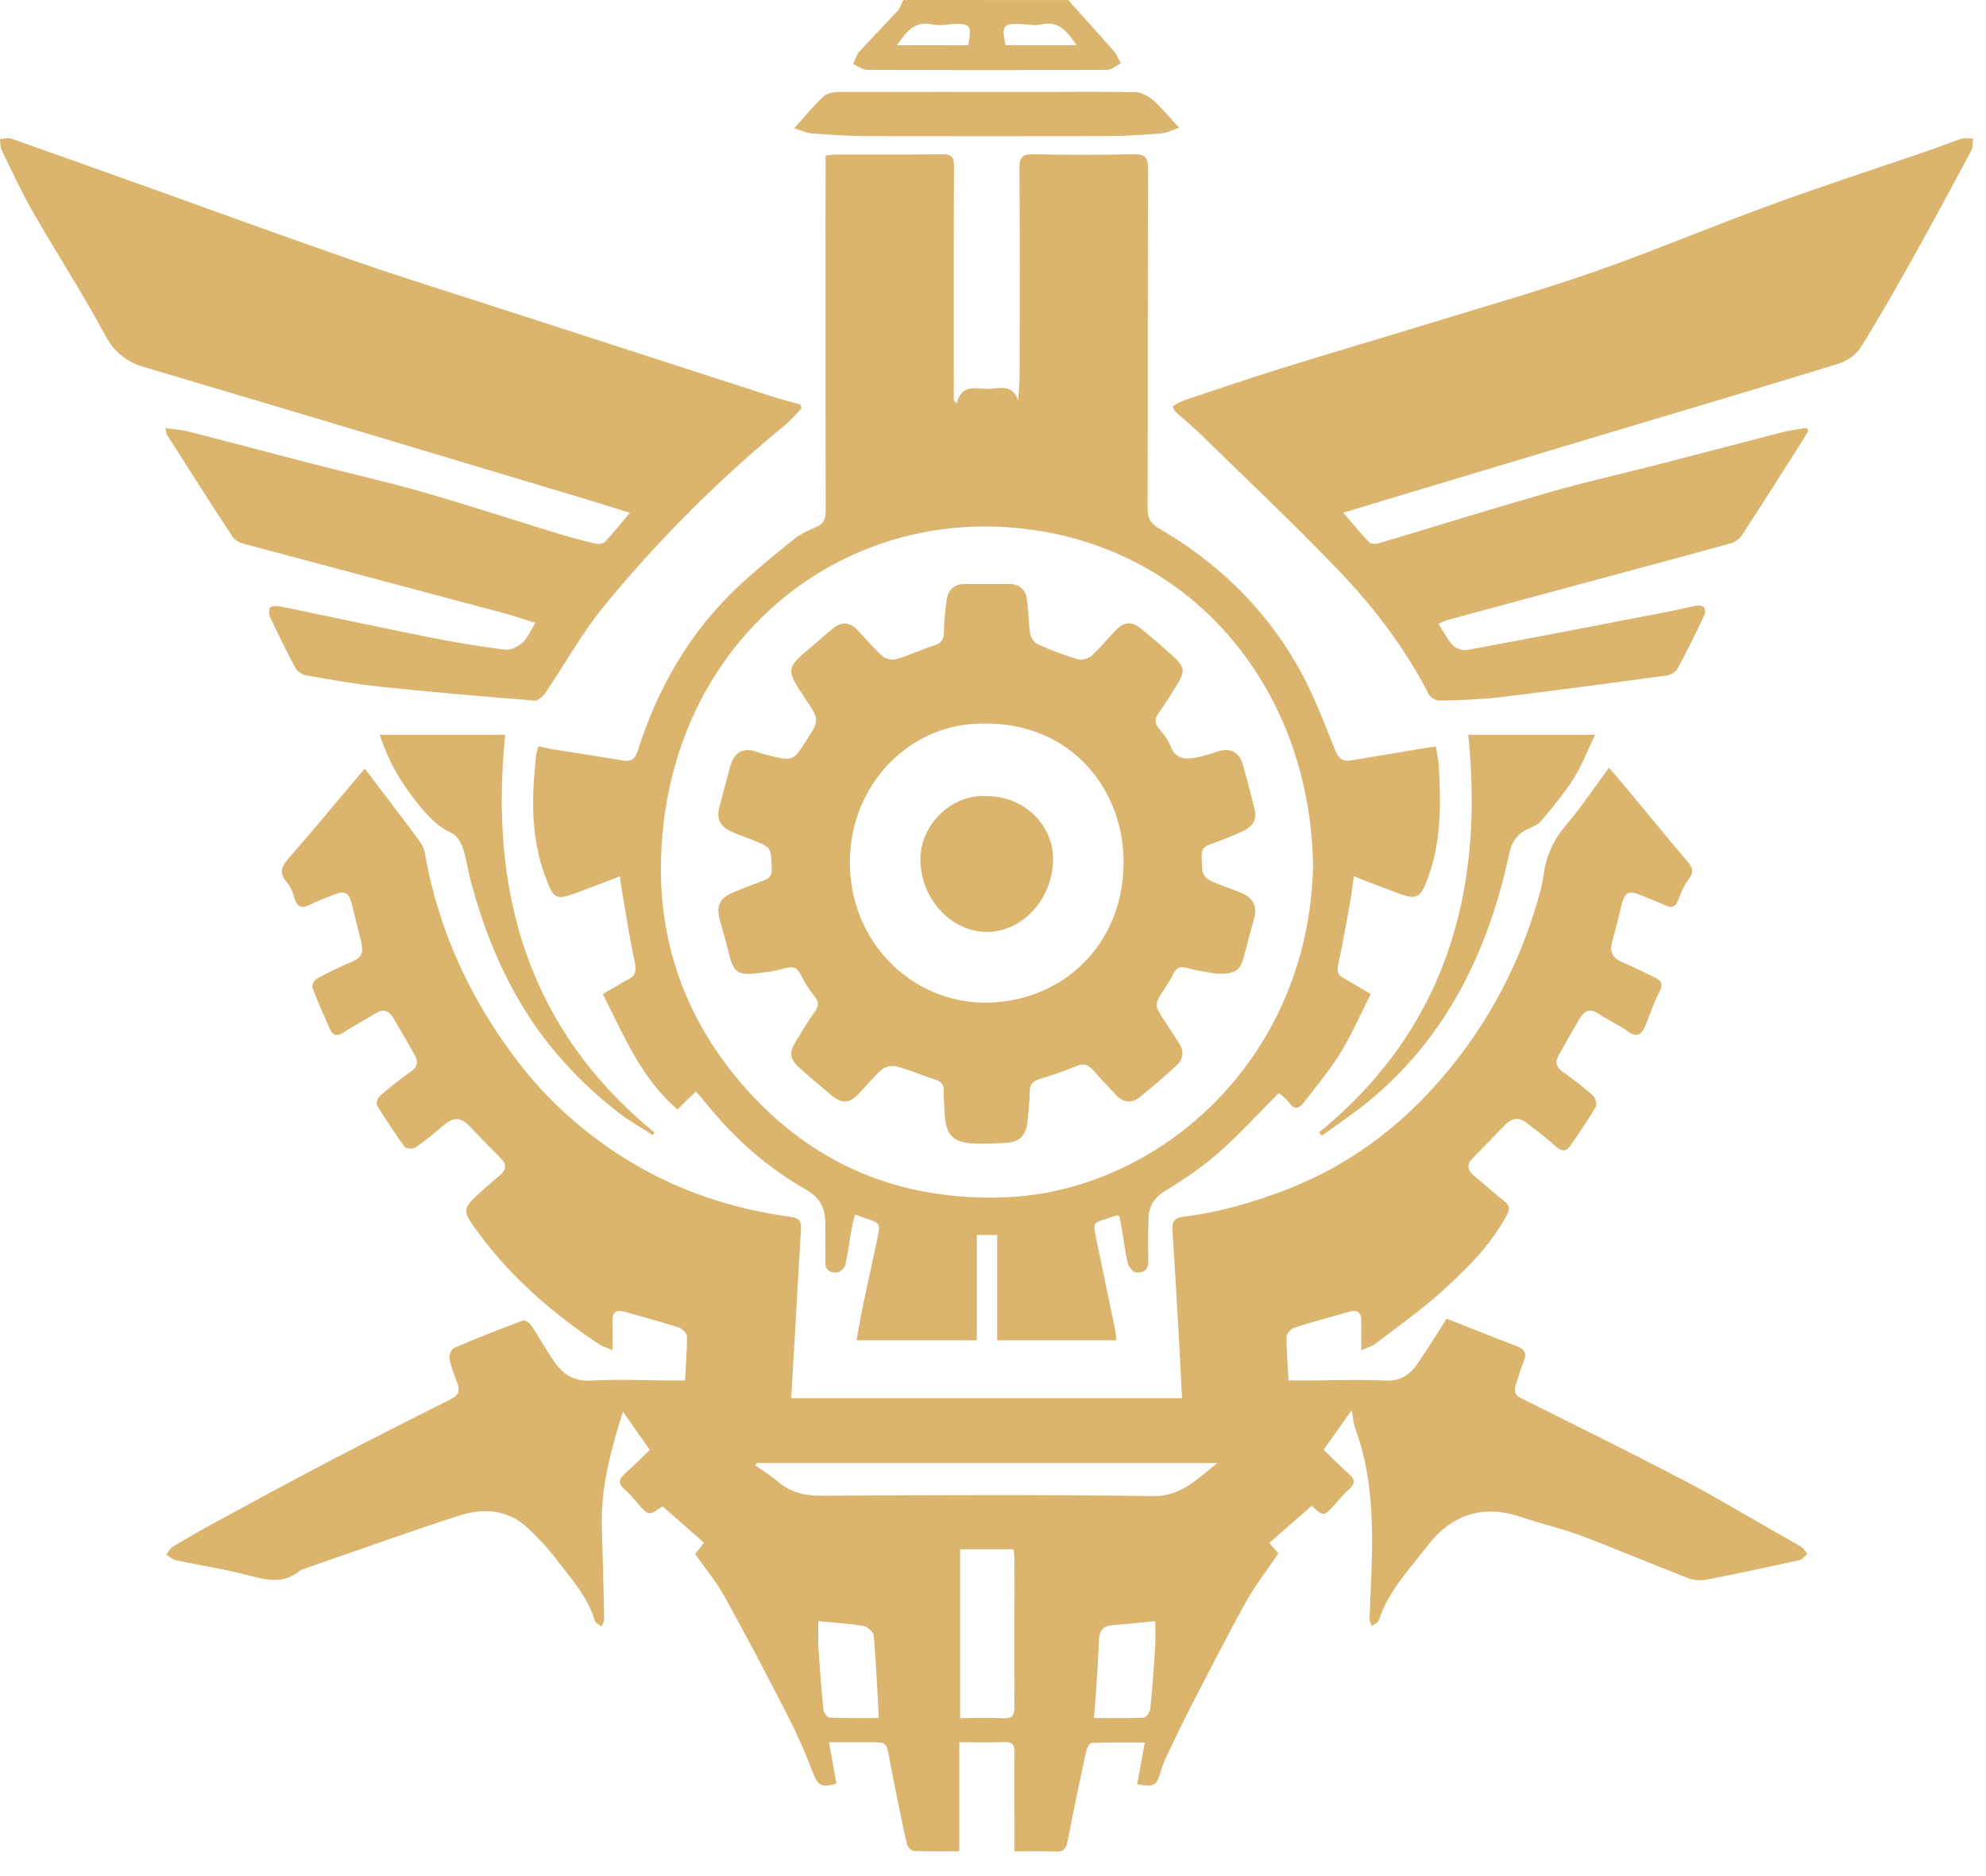 <svg width="36" height="34" viewBox="0 0 36 34" fill="none" xmlns="http://www.w3.org/2000/svg">
<path d="M19.364 0.001C19.644 0.314 19.927 0.625 20.202 0.941C20.253 0.998 20.279 1.079 20.316 1.148C20.234 1.189 20.153 1.266 20.071 1.266C18.619 1.273 17.165 1.273 15.713 1.266C15.629 1.266 15.546 1.194 15.464 1.156C15.501 1.081 15.526 0.991 15.581 0.931C15.807 0.682 16.044 0.444 16.271 0.196C16.319 0.144 16.341 0.066 16.374 0C17.371 0.001 18.368 0.001 19.364 0.001ZM17.55 0.82C17.62 0.456 17.592 0.421 17.258 0.437C17.14 0.443 17.017 0.47 16.906 0.445C16.585 0.368 16.429 0.57 16.258 0.821C16.707 0.82 17.13 0.82 17.55 0.82ZM18.226 0.819C18.646 0.819 19.067 0.819 19.513 0.819C19.344 0.566 19.185 0.369 18.865 0.444C18.755 0.469 18.632 0.443 18.515 0.436C18.182 0.421 18.154 0.457 18.226 0.819Z" fill="#DBB56D"/>
<path d="M12.418 25.017C12.432 24.734 12.455 24.474 12.452 24.214C12.451 24.159 12.365 24.077 12.302 24.057C11.98 23.954 11.653 23.868 11.328 23.774C11.183 23.732 11.098 23.768 11.101 23.939C11.103 24.102 11.101 24.264 11.101 24.467C11.002 24.425 10.923 24.405 10.859 24.361C10.024 23.805 9.268 23.156 8.667 22.336C8.361 21.919 8.373 21.909 8.755 21.564C8.854 21.475 8.955 21.389 9.057 21.304C9.179 21.202 9.191 21.103 9.072 20.985C8.877 20.793 8.688 20.596 8.499 20.397C8.366 20.258 8.23 20.24 8.079 20.365C7.901 20.511 7.725 20.662 7.537 20.793C7.49 20.826 7.363 20.821 7.335 20.783C7.157 20.541 6.99 20.288 6.832 20.03C6.812 19.997 6.846 19.895 6.885 19.862C7.065 19.708 7.249 19.558 7.444 19.424C7.571 19.337 7.585 19.241 7.516 19.119C7.388 18.892 7.26 18.665 7.125 18.442C7.05 18.318 6.95 18.274 6.811 18.364C6.623 18.484 6.422 18.58 6.237 18.705C6.111 18.789 6.033 18.771 5.975 18.638C5.867 18.393 5.757 18.149 5.663 17.898C5.648 17.859 5.698 17.761 5.743 17.737C5.931 17.633 6.125 17.538 6.322 17.455C6.561 17.356 6.602 17.287 6.539 17.036C6.483 16.816 6.429 16.596 6.375 16.375C6.327 16.178 6.25 16.136 6.06 16.211C5.913 16.27 5.762 16.323 5.619 16.395C5.475 16.466 5.389 16.448 5.339 16.28C5.309 16.179 5.271 16.07 5.203 15.994C5.05 15.823 5.101 15.704 5.237 15.548C5.699 15.021 6.146 14.48 6.612 13.928C6.767 14.132 6.926 14.341 7.084 14.551C7.267 14.793 7.452 15.032 7.628 15.277C7.667 15.331 7.691 15.403 7.703 15.47C7.951 16.877 8.535 18.128 9.391 19.244C9.934 19.952 10.59 20.536 11.345 21.005C12.27 21.579 13.271 21.91 14.334 22.053C14.476 22.073 14.528 22.125 14.52 22.267C14.481 22.898 14.447 23.529 14.411 24.16C14.389 24.548 14.365 24.935 14.342 25.339C16.711 25.339 19.052 25.339 21.426 25.339C21.406 24.958 21.389 24.585 21.368 24.212C21.331 23.574 21.296 22.936 21.252 22.298C21.24 22.125 21.301 22.07 21.468 22.048C22.106 21.969 22.72 21.79 23.324 21.557C24.548 21.084 25.544 20.297 26.36 19.267C27.101 18.332 27.626 17.273 27.933 16.104C27.954 16.023 27.968 15.938 27.98 15.853C28.027 15.517 28.155 15.227 28.378 14.965C28.655 14.64 28.893 14.281 29.166 13.913C29.25 14.011 29.331 14.102 29.409 14.196C29.804 14.671 30.195 15.15 30.596 15.621C30.689 15.73 30.707 15.807 30.613 15.93C30.53 16.04 30.471 16.174 30.423 16.306C30.374 16.442 30.305 16.46 30.186 16.406C30.034 16.338 29.878 16.28 29.724 16.216C29.524 16.134 29.45 16.174 29.398 16.386C29.343 16.613 29.287 16.84 29.224 17.066C29.174 17.249 29.228 17.363 29.402 17.435C29.606 17.52 29.804 17.623 30.003 17.717C30.118 17.771 30.151 17.836 30.083 17.967C29.983 18.161 29.913 18.369 29.832 18.573C29.765 18.739 29.684 18.818 29.506 18.69C29.337 18.569 29.144 18.484 28.97 18.368C28.822 18.268 28.72 18.319 28.641 18.451C28.506 18.673 28.379 18.9 28.252 19.128C28.188 19.243 28.202 19.335 28.32 19.417C28.512 19.554 28.701 19.699 28.877 19.856C28.921 19.895 28.953 20.015 28.927 20.059C28.784 20.3 28.625 20.533 28.465 20.764C28.392 20.869 28.312 20.877 28.207 20.781C28.037 20.626 27.851 20.489 27.67 20.347C27.53 20.238 27.399 20.267 27.281 20.388C27.085 20.589 26.891 20.791 26.694 20.991C26.575 21.112 26.605 21.212 26.724 21.311C26.907 21.463 27.082 21.623 27.27 21.77C27.385 21.86 27.368 21.922 27.299 22.047C27.009 22.579 26.588 22.993 26.155 23.387C25.77 23.739 25.339 24.039 24.925 24.357C24.863 24.405 24.778 24.424 24.675 24.47C24.675 24.273 24.673 24.112 24.676 23.95C24.678 23.79 24.611 23.729 24.457 23.773C24.125 23.868 23.791 23.955 23.463 24.061C23.402 24.081 23.322 24.169 23.321 24.227C23.319 24.48 23.343 24.734 23.358 25.019C23.45 25.019 23.544 25.019 23.637 25.019C24.128 25.017 24.621 24.998 25.111 25.02C25.356 25.031 25.529 24.938 25.662 24.757C25.828 24.53 25.973 24.287 26.126 24.05C26.155 24.004 26.184 23.957 26.222 23.897C26.654 24.067 27.077 24.237 27.503 24.4C27.643 24.454 27.68 24.534 27.619 24.677C27.561 24.814 27.524 24.959 27.476 25.101C27.439 25.211 27.462 25.286 27.574 25.341C28.551 25.829 29.53 26.31 30.497 26.814C31.076 27.116 31.635 27.454 32.203 27.777C32.354 27.863 32.507 27.945 32.653 28.036C32.698 28.065 32.727 28.12 32.763 28.163C32.714 28.202 32.671 28.264 32.617 28.275C32.065 28.396 31.512 28.515 30.958 28.623C30.85 28.644 30.721 28.646 30.62 28.608C29.962 28.354 29.311 28.076 28.65 27.827C28.301 27.696 27.933 27.616 27.579 27.495C26.881 27.255 26.307 27.447 25.864 28.028C25.541 28.45 25.163 28.838 24.993 29.367C24.979 29.411 24.906 29.436 24.862 29.47C24.849 29.42 24.824 29.37 24.826 29.321C24.868 28.165 24.979 27.004 24.565 25.884C24.534 25.8 24.529 25.705 24.502 25.557C24.322 25.812 24.164 26.034 23.994 26.274C24.148 26.423 24.288 26.568 24.44 26.7C24.553 26.798 24.583 26.878 24.455 26.99C24.356 27.077 24.271 27.182 24.182 27.28C23.994 27.485 23.995 27.485 23.777 27.29C23.525 27.51 23.27 27.733 23.009 27.962C23.072 28.035 23.121 28.093 23.173 28.153C22.974 28.446 22.758 28.723 22.588 29.028C22.252 29.631 21.939 30.247 21.62 30.862C21.464 31.163 21.319 31.469 21.172 31.775C21.126 31.87 21.083 31.968 21.053 32.069C20.96 32.372 20.948 32.383 20.613 32.338C20.657 32.098 20.7 31.858 20.751 31.579C20.418 31.579 20.103 31.574 19.79 31.586C19.753 31.587 19.7 31.684 19.687 31.744C19.571 32.284 19.457 32.824 19.353 33.367C19.327 33.502 19.28 33.562 19.139 33.555C18.898 33.544 18.657 33.552 18.387 33.552C18.387 33.343 18.387 33.153 18.387 32.963C18.387 32.557 18.383 32.152 18.388 31.746C18.39 31.619 18.35 31.569 18.222 31.572C17.954 31.579 17.685 31.574 17.389 31.574C17.389 32.238 17.389 32.88 17.389 33.55C17.094 33.55 16.826 33.556 16.559 33.544C16.514 33.542 16.448 33.465 16.436 33.413C16.327 32.908 16.221 32.401 16.127 31.893C16.069 31.576 16.079 31.574 15.762 31.574C15.528 31.574 15.294 31.574 15.028 31.574C15.076 31.844 15.118 32.085 15.161 32.325C14.872 32.403 14.824 32.36 14.722 32.092C14.592 31.749 14.442 31.413 14.275 31.087C13.905 30.364 13.528 29.646 13.135 28.936C12.986 28.667 12.786 28.427 12.601 28.162C12.648 28.103 12.699 28.038 12.762 27.959C12.509 27.738 12.259 27.517 12.01 27.299C11.757 27.473 11.757 27.473 11.551 27.235C11.478 27.15 11.406 27.064 11.322 26.992C11.195 26.884 11.218 26.802 11.333 26.701C11.484 26.569 11.625 26.424 11.778 26.276C11.612 26.039 11.456 25.816 11.292 25.584C11.074 26.277 10.889 26.954 10.91 27.671C10.927 28.232 10.941 28.793 10.952 29.354C10.953 29.394 10.92 29.434 10.903 29.475C10.863 29.444 10.797 29.42 10.785 29.38C10.654 28.937 10.352 28.608 10.084 28.258C9.927 28.053 9.748 27.861 9.559 27.686C9.191 27.345 8.746 27.329 8.308 27.471C7.366 27.777 6.435 28.113 5.499 28.436C5.479 28.443 5.458 28.449 5.442 28.462C5.095 28.752 4.733 28.603 4.364 28.515C3.976 28.421 3.58 28.36 3.19 28.276C3.128 28.263 3.073 28.21 3.014 28.175C3.053 28.126 3.082 28.062 3.131 28.032C3.38 27.881 3.633 27.736 3.888 27.597C4.559 27.233 5.23 26.867 5.907 26.513C6.658 26.12 7.414 25.737 8.172 25.357C8.307 25.289 8.343 25.21 8.291 25.071C8.237 24.925 8.178 24.778 8.148 24.626C8.136 24.567 8.18 24.451 8.226 24.43C8.64 24.253 9.06 24.087 9.482 23.93C9.517 23.917 9.6 23.975 9.63 24.021C9.771 24.232 9.894 24.454 10.037 24.664C10.199 24.902 10.398 25.039 10.714 25.021C11.203 24.991 11.696 25.017 12.187 25.019C12.262 25.017 12.336 25.017 12.418 25.017ZM13.718 26.514C13.709 26.528 13.7 26.542 13.691 26.556C13.83 26.655 13.976 26.744 14.105 26.855C14.335 27.05 14.59 27.109 14.89 27.107C16.896 27.096 18.902 27.086 20.908 27.113C21.42 27.119 21.713 26.79 22.067 26.514C19.284 26.514 16.5 26.514 13.718 26.514ZM17.404 28.078C17.404 29.101 17.404 30.113 17.404 31.137C17.673 31.137 17.922 31.125 18.169 31.14C18.346 31.151 18.39 31.087 18.389 30.911C18.382 30.022 18.388 29.133 18.388 28.243C18.388 28.189 18.378 28.135 18.373 28.078C18.041 28.078 17.726 28.078 17.404 28.078ZM20.941 29.379C20.665 29.406 20.419 29.434 20.172 29.452C19.994 29.465 19.924 29.552 19.919 29.736C19.909 30.09 19.881 30.443 19.858 30.796C19.851 30.9 19.84 31.003 19.829 31.135C20.147 31.135 20.441 31.143 20.735 31.128C20.778 31.126 20.845 31.026 20.851 30.967C20.889 30.595 20.916 30.223 20.939 29.849C20.948 29.697 20.941 29.544 20.941 29.379ZM14.835 29.379C14.835 29.546 14.827 29.705 14.836 29.863C14.86 30.236 14.888 30.608 14.926 30.98C14.932 31.035 14.994 31.126 15.033 31.128C15.332 31.14 15.631 31.135 15.93 31.135C15.901 30.612 15.88 30.125 15.838 29.64C15.832 29.574 15.722 29.479 15.649 29.467C15.385 29.422 15.117 29.408 14.835 29.379Z" fill="#DBB56D"/>
<path d="M14.966 2.818C15.047 2.811 15.1 2.8 15.154 2.8C15.798 2.799 16.441 2.804 17.085 2.796C17.25 2.794 17.294 2.848 17.293 3.017C17.286 4.254 17.289 5.492 17.289 6.729C17.289 6.904 17.289 7.079 17.289 7.255C17.307 7.273 17.324 7.291 17.342 7.31C17.428 6.968 17.668 7.037 17.875 7.048C18.078 7.058 18.341 6.926 18.457 7.259C18.466 7.086 18.483 6.915 18.483 6.743C18.485 5.513 18.489 4.282 18.479 3.052C18.477 2.839 18.543 2.792 18.737 2.795C19.338 2.808 19.941 2.809 20.543 2.795C20.746 2.791 20.812 2.838 20.811 3.063C20.802 5.111 20.809 7.16 20.802 9.208C20.801 9.386 20.85 9.484 21.004 9.573C22.044 10.178 22.902 10.992 23.511 12.051C23.79 12.534 23.991 13.067 24.2 13.589C24.268 13.761 24.347 13.807 24.503 13.779C24.953 13.703 25.403 13.628 25.853 13.553C25.905 13.544 25.958 13.54 26.029 13.53C26.048 13.658 26.075 13.768 26.081 13.88C26.12 14.585 26.129 15.285 25.866 15.959C25.748 16.263 25.675 16.311 25.368 16.197C25.101 16.099 24.837 15.995 24.541 15.882C24.519 16.037 24.503 16.188 24.476 16.336C24.406 16.719 24.341 17.105 24.256 17.485C24.23 17.606 24.253 17.671 24.353 17.726C24.511 17.813 24.664 17.907 24.847 18.015C24.666 18.372 24.506 18.742 24.299 19.081C24.105 19.397 23.861 19.681 23.637 19.978C23.547 20.099 23.46 20.117 23.361 19.977C23.311 19.906 23.233 19.855 23.182 19.809C22.807 20.183 22.457 20.568 22.07 20.907C21.777 21.164 21.448 21.383 21.116 21.585C20.919 21.707 20.826 21.861 20.82 22.08C20.811 22.336 20.806 22.592 20.816 22.847C20.822 23.015 20.724 23.071 20.601 23.062C20.544 23.058 20.461 22.966 20.445 22.9C20.394 22.687 20.369 22.466 20.332 22.249C20.319 22.175 20.302 22.101 20.289 22.04C20.26 22.03 20.252 22.024 20.247 22.026C19.765 22.19 19.797 22.083 19.904 22.606C20.006 23.107 20.113 23.607 20.216 24.106C20.227 24.16 20.228 24.216 20.235 24.29C19.515 24.29 18.807 24.29 18.076 24.29C18.076 23.654 18.076 23.024 18.076 22.382C17.946 22.382 17.839 22.382 17.707 22.382C17.707 23.014 17.707 23.643 17.707 24.29C16.974 24.29 16.266 24.29 15.526 24.29C15.57 24.053 15.608 23.825 15.655 23.598C15.734 23.217 15.823 22.837 15.903 22.455C15.964 22.169 15.961 22.168 15.679 22.075C15.626 22.058 15.575 22.038 15.497 22.012C15.476 22.097 15.455 22.176 15.44 22.255C15.4 22.479 15.373 22.706 15.322 22.926C15.308 22.985 15.222 23.062 15.167 23.063C15.069 23.065 14.959 23.038 14.961 22.884C14.966 22.663 14.957 22.443 14.961 22.223C14.969 21.932 14.889 21.716 14.614 21.561C13.923 21.17 13.329 20.649 12.823 20.026C12.758 19.946 12.69 19.868 12.615 19.778C12.5 19.891 12.401 19.987 12.281 20.106C11.628 19.551 11.312 18.775 10.927 18.016C11.085 17.924 11.237 17.83 11.393 17.746C11.516 17.68 11.54 17.602 11.509 17.455C11.413 17.005 11.344 16.548 11.266 16.094C11.255 16.032 11.248 15.97 11.236 15.882C10.97 15.983 10.722 16.081 10.473 16.172C10.068 16.321 10.04 16.3 9.885 15.888C9.615 15.168 9.636 14.427 9.719 13.68C9.724 13.633 9.744 13.587 9.761 13.522C9.85 13.543 9.928 13.565 10.008 13.577C10.437 13.647 10.868 13.712 11.297 13.782C11.446 13.807 11.515 13.752 11.563 13.598C11.928 12.451 12.514 11.441 13.387 10.625C13.707 10.325 14.049 10.047 14.391 9.773C14.514 9.674 14.666 9.608 14.81 9.543C14.937 9.486 14.967 9.399 14.967 9.262C14.963 7.484 14.963 5.706 14.963 3.928C14.966 3.566 14.966 3.205 14.966 2.818ZM23.802 15.714C23.764 12.379 21.464 9.71 18.142 9.548C14.919 9.391 12.094 11.857 11.983 15.549C11.933 17.183 12.499 18.619 13.592 19.808C14.835 21.16 16.38 21.757 18.187 21.7C20.942 21.611 23.705 19.272 23.802 15.714Z" fill="#DBB56D"/>
<path d="M14.529 7.403C14.424 7.51 14.325 7.627 14.21 7.721C13.023 8.694 11.939 9.781 10.96 10.97C10.556 11.46 10.245 12.029 9.884 12.559C9.841 12.623 9.749 12.702 9.686 12.697C8.756 12.623 7.827 12.543 6.899 12.446C6.445 12.399 5.995 12.317 5.546 12.239C5.476 12.227 5.39 12.169 5.356 12.107C5.192 11.803 5.04 11.492 4.894 11.179C4.871 11.131 4.872 11.024 4.898 11.008C4.948 10.978 5.028 10.979 5.09 10.992C5.985 11.176 6.878 11.369 7.773 11.548C8.234 11.64 8.699 11.717 9.164 11.775C9.264 11.787 9.395 11.713 9.479 11.639C9.567 11.559 9.616 11.432 9.704 11.288C9.491 11.222 9.305 11.158 9.115 11.107C7.55 10.689 5.984 10.275 4.419 9.855C4.345 9.835 4.257 9.791 4.216 9.73C3.814 9.117 3.421 8.498 3.027 7.88C3.013 7.858 3.014 7.828 3 7.759C3.147 7.78 3.275 7.785 3.397 7.816C4.162 8.011 4.924 8.214 5.688 8.412C6.359 8.585 7.035 8.737 7.701 8.928C8.519 9.163 9.329 9.43 10.143 9.679C10.362 9.745 10.583 9.803 10.805 9.854C10.856 9.865 10.936 9.851 10.97 9.815C11.118 9.658 11.253 9.489 11.418 9.293C11.1 9.195 10.812 9.105 10.523 9.017C9.389 8.676 8.255 8.337 7.121 7.997C5.621 7.548 4.121 7.1 2.62 6.655C2.302 6.561 2.079 6.397 1.907 6.078C1.5 5.319 1.031 4.597 0.602 3.851C0.392 3.485 0.214 3.098 0.029 2.718C0.001 2.661 0.009 2.585 0 2.518C0.072 2.516 0.15 2.492 0.212 2.515C1.089 2.823 1.964 3.137 2.839 3.45C4.039 3.879 5.237 4.318 6.441 4.734C7.33 5.041 8.229 5.32 9.124 5.61C10.752 6.137 12.38 6.664 14.008 7.189C14.174 7.242 14.342 7.284 14.51 7.331C14.518 7.355 14.523 7.378 14.529 7.403Z" fill="#DBB56D"/>
<path d="M24.35 9.292C24.522 9.492 24.662 9.664 24.815 9.824C24.847 9.858 24.931 9.863 24.983 9.848C26.024 9.538 27.062 9.214 28.108 8.915C28.76 8.728 29.424 8.581 30.081 8.412C30.832 8.219 31.581 8.02 32.332 7.827C32.469 7.792 32.611 7.78 32.751 7.756C32.761 7.773 32.77 7.79 32.78 7.806C32.724 7.899 32.669 7.992 32.611 8.083C32.267 8.624 31.925 9.167 31.574 9.703C31.529 9.771 31.441 9.829 31.362 9.85C30.2 10.169 29.036 10.48 27.872 10.794C27.324 10.942 26.777 11.09 26.229 11.239C26.185 11.251 26.145 11.275 26.074 11.305C26.167 11.448 26.237 11.59 26.34 11.698C26.397 11.757 26.518 11.794 26.599 11.779C27.829 11.551 29.059 11.313 30.287 11.076C30.437 11.047 30.584 11.006 30.733 10.98C30.888 10.952 30.952 11.03 30.884 11.172C30.733 11.49 30.577 11.807 30.409 12.117C30.376 12.178 30.285 12.232 30.216 12.241C29.202 12.379 28.188 12.516 27.172 12.637C26.815 12.68 26.455 12.688 26.097 12.697C26.032 12.699 25.932 12.644 25.902 12.587C25.47 11.743 24.899 10.999 24.253 10.326C23.439 9.477 22.582 8.671 21.741 7.849C21.601 7.713 21.448 7.591 21.305 7.46C21.286 7.443 21.28 7.412 21.256 7.362C21.326 7.325 21.386 7.28 21.453 7.258C22.058 7.057 22.661 6.851 23.268 6.662C24.168 6.383 25.072 6.119 25.973 5.842C26.952 5.541 27.939 5.261 28.906 4.923C29.984 4.545 31.04 4.099 32.115 3.707C33.058 3.362 34.015 3.053 34.964 2.727C35.161 2.66 35.353 2.579 35.552 2.516C35.617 2.495 35.694 2.512 35.766 2.511C35.757 2.583 35.767 2.668 35.734 2.728C35.385 3.381 35.034 4.032 34.673 4.679C34.366 5.226 34.056 5.774 33.723 6.304C33.64 6.437 33.468 6.548 33.316 6.595C31.779 7.067 30.238 7.523 28.698 7.984C27.438 8.361 26.178 8.74 24.919 9.119C24.742 9.172 24.566 9.226 24.35 9.292Z" fill="#DBB56D"/>
<path d="M6.884 13.316C7.658 13.316 8.4 13.316 9.158 13.316C8.861 16.206 9.596 18.67 11.864 20.525C11.852 20.539 11.841 20.553 11.829 20.568C11.624 20.435 11.409 20.317 11.216 20.167C10.498 19.611 9.888 18.949 9.422 18.154C9.027 17.482 8.747 16.759 8.542 16.004C8.484 15.793 8.458 15.572 8.389 15.366C8.354 15.261 8.274 15.134 8.183 15.095C7.95 14.993 7.789 14.821 7.63 14.633C7.307 14.25 7.05 13.829 6.884 13.316Z" fill="#DBB56D"/>
<path d="M23.909 20.525C26.178 18.67 26.913 16.206 26.615 13.316C27.369 13.316 28.112 13.316 28.915 13.316C28.778 13.599 28.674 13.873 28.521 14.115C28.348 14.387 28.138 14.635 27.933 14.882C27.878 14.948 27.785 14.982 27.704 15.019C27.515 15.106 27.409 15.237 27.361 15.459C26.983 17.224 26.233 18.774 24.839 19.934C24.56 20.166 24.256 20.366 23.963 20.58C23.944 20.562 23.927 20.544 23.909 20.525Z" fill="#DBB56D"/>
<path d="M14.395 2.325C14.602 2.097 14.756 1.905 14.935 1.742C15.001 1.682 15.125 1.667 15.222 1.667C16.432 1.663 17.641 1.666 18.851 1.666C19.431 1.666 20.012 1.658 20.592 1.671C20.699 1.674 20.822 1.745 20.908 1.82C21.064 1.958 21.195 2.122 21.375 2.315C21.251 2.356 21.157 2.409 21.059 2.417C20.735 2.442 20.411 2.465 20.086 2.466C18.621 2.471 17.156 2.471 15.691 2.466C15.366 2.465 15.042 2.442 14.718 2.418C14.621 2.411 14.528 2.365 14.395 2.325Z" fill="#DBB56D"/>
<path d="M22.066 17.649C21.937 17.625 21.722 17.6 21.518 17.542C21.378 17.502 21.315 17.55 21.259 17.668C21.217 17.757 21.161 17.84 21.107 17.922C20.92 18.208 20.919 18.208 21.11 18.5C21.198 18.635 21.285 18.773 21.374 18.909C21.471 19.057 21.448 19.199 21.326 19.31C21.11 19.509 20.887 19.701 20.659 19.884C20.513 20.002 20.362 19.986 20.231 19.846C20.087 19.692 19.942 19.539 19.802 19.382C19.716 19.285 19.629 19.271 19.507 19.322C19.291 19.412 19.067 19.489 18.842 19.557C18.725 19.593 18.669 19.646 18.666 19.777C18.661 19.975 18.643 20.173 18.619 20.37C18.593 20.584 18.46 20.698 18.256 20.71C18.042 20.724 17.827 20.733 17.614 20.721C17.273 20.7 17.151 20.565 17.127 20.216C17.116 20.067 17.105 19.918 17.107 19.769C17.108 19.647 17.051 19.597 16.944 19.562C16.714 19.49 16.491 19.39 16.257 19.328C16.176 19.305 16.051 19.328 15.987 19.382C15.835 19.512 15.707 19.675 15.567 19.822C15.399 19.998 15.263 20.008 15.076 19.853C14.881 19.693 14.69 19.529 14.501 19.362C14.312 19.193 14.297 19.081 14.431 18.864C14.542 18.683 14.65 18.501 14.773 18.33C14.849 18.223 14.841 18.15 14.761 18.051C14.673 17.943 14.593 17.822 14.533 17.696C14.464 17.554 14.391 17.499 14.227 17.547C14.03 17.604 13.822 17.633 13.616 17.648C13.374 17.665 13.29 17.584 13.227 17.335C13.172 17.116 13.113 16.896 13.05 16.679C12.977 16.422 13.041 16.277 13.288 16.174C13.473 16.097 13.661 16.024 13.849 15.955C13.955 15.916 13.993 15.859 13.989 15.735C13.976 15.359 13.984 15.358 13.636 15.22C13.507 15.169 13.374 15.126 13.249 15.067C13.04 14.967 12.983 14.826 13.046 14.6C13.109 14.367 13.171 14.135 13.232 13.902C13.306 13.628 13.467 13.538 13.725 13.628C13.804 13.656 13.883 13.68 13.963 13.698C14.377 13.793 14.377 13.792 14.611 13.428C14.855 13.049 14.855 13.049 14.606 12.675C14.234 12.117 14.234 12.117 14.748 11.689C14.866 11.59 14.979 11.486 15.099 11.389C15.258 11.261 15.401 11.271 15.542 11.416C15.693 11.572 15.831 11.744 15.992 11.887C16.051 11.939 16.169 11.969 16.243 11.947C16.475 11.879 16.696 11.773 16.926 11.7C17.05 11.66 17.108 11.606 17.11 11.464C17.112 11.266 17.132 11.068 17.16 10.872C17.186 10.686 17.297 10.584 17.487 10.584C17.756 10.585 18.026 10.584 18.296 10.584C18.476 10.584 18.588 10.682 18.614 10.856C18.645 11.066 18.642 11.282 18.675 11.491C18.687 11.562 18.754 11.652 18.817 11.679C19.051 11.783 19.291 11.875 19.537 11.948C19.61 11.969 19.728 11.935 19.788 11.882C19.943 11.744 20.077 11.577 20.222 11.425C20.373 11.267 20.514 11.254 20.68 11.391C20.885 11.559 21.088 11.73 21.284 11.911C21.472 12.085 21.48 12.172 21.346 12.392C21.236 12.573 21.125 12.753 21.001 12.925C20.925 13.03 20.929 13.107 21.01 13.206C21.09 13.303 21.174 13.407 21.218 13.522C21.315 13.768 21.497 13.767 21.696 13.726C21.824 13.701 21.95 13.66 22.075 13.619C22.291 13.549 22.461 13.624 22.526 13.846C22.606 14.118 22.674 14.393 22.743 14.667C22.795 14.873 22.683 14.994 22.518 15.068C22.329 15.154 22.135 15.231 21.939 15.301C21.825 15.34 21.776 15.394 21.781 15.53C21.795 15.901 21.788 15.902 22.124 16.038C22.259 16.092 22.4 16.135 22.532 16.196C22.729 16.288 22.79 16.437 22.732 16.647C22.669 16.879 22.606 17.111 22.546 17.344C22.484 17.584 22.398 17.652 22.066 17.649ZM15.407 15.695C15.441 17.17 16.651 18.274 18.057 18.164C19.392 18.06 20.399 17.007 20.366 15.556C20.336 14.229 19.324 12.985 17.606 13.122C16.373 13.222 15.37 14.321 15.407 15.695Z" fill="#DBB56D"/>
<path d="M17.901 14.429C18.554 14.431 19.088 14.941 19.089 15.565C19.09 16.279 18.542 16.887 17.893 16.889C17.234 16.891 16.674 16.274 16.684 15.556C16.693 14.934 17.265 14.376 17.901 14.429Z" fill="#DBB56D"/>
</svg>
